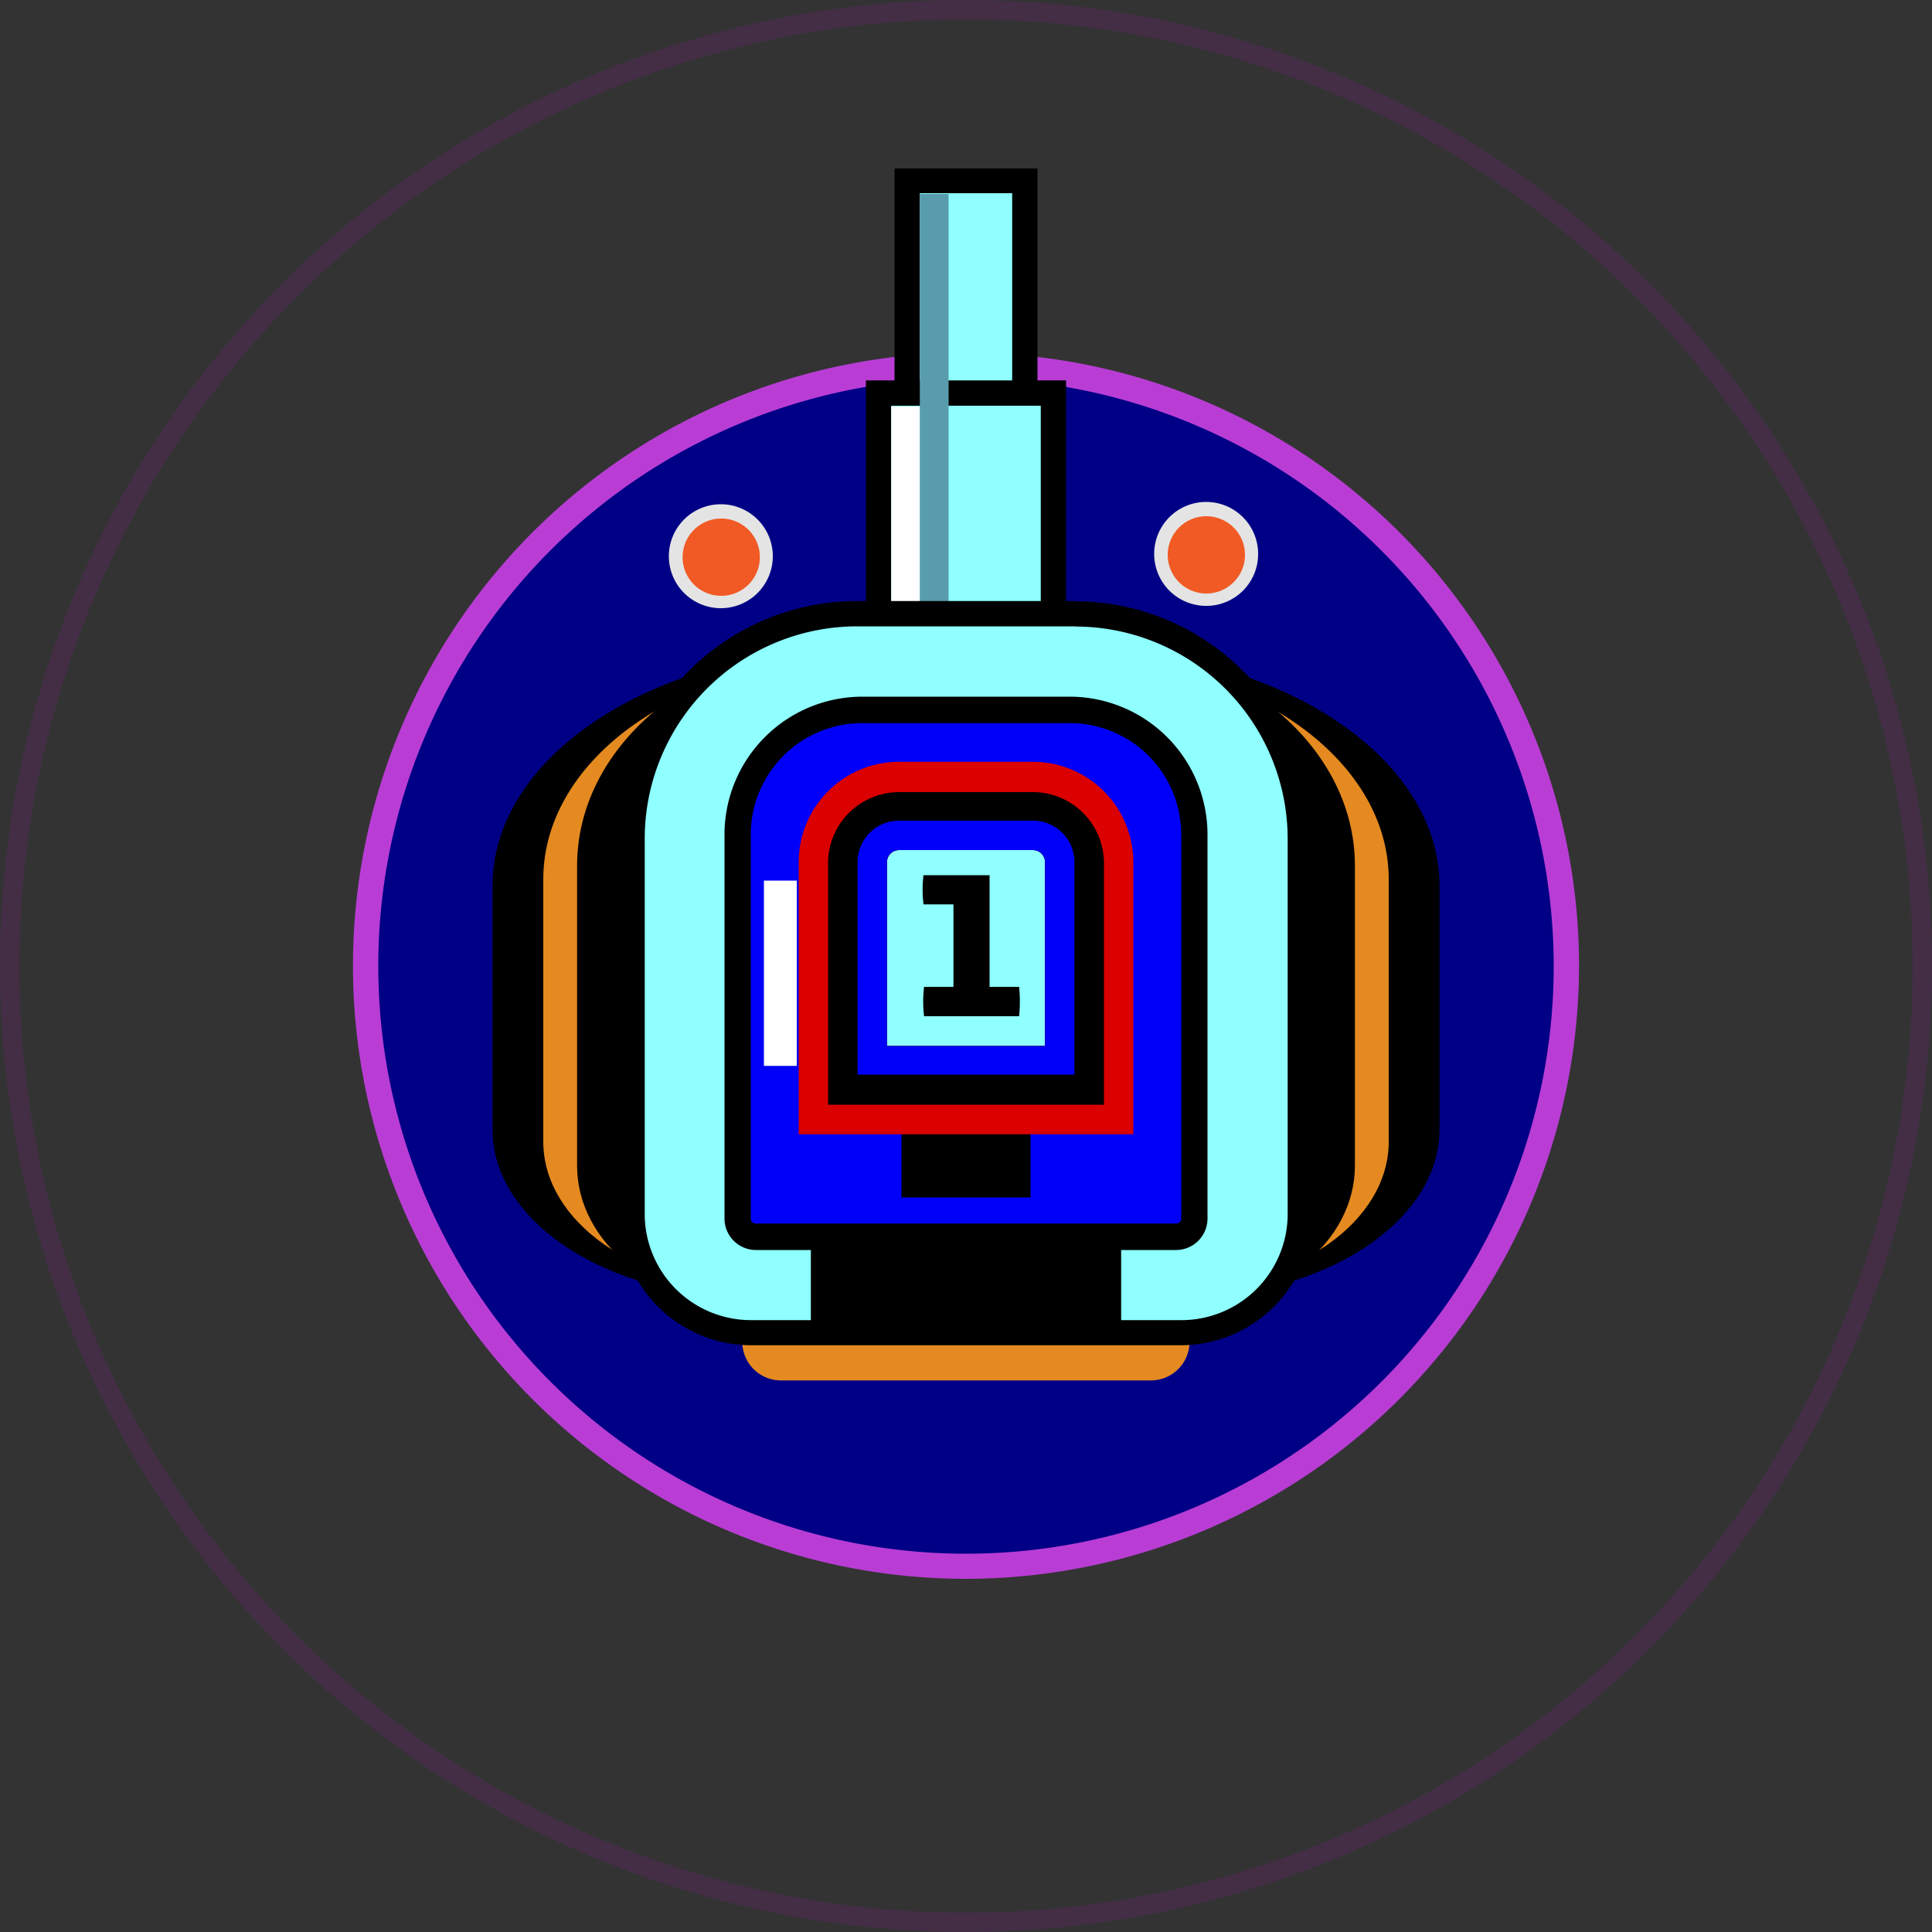 <svg xmlns="http://www.w3.org/2000/svg" viewBox="0 0 100 100"><rect x="0" y="0" width="100" height="100" fill="#333333" stroke="none"/><defs><style>.cls-1{isolation:isolate;}.cls-2{fill:#000086;}.cls-3{fill:#b93dd5;}.cls-4{fill:#f15a24;}.cls-5{fill:#e4e4e4;}.cls-6{fill:#8fffff;}.cls-7{fill:#fff;}.cls-8{mix-blend-mode:multiply;}.cls-9{fill:#599dac;}.cls-10{fill:#e48a20;}.cls-11{fill:#0000f9;}.cls-12{fill:#da0100;}.cls-13{opacity:0.1;}.cls-14{fill:#da00f9;}</style></defs><title>galactic-marine-frame-3</title><g class="cls-1"><g id="Layer_2" data-name="Layer 2"><g id="Towers"><g id="galactic-marine-frame-3"><g id="tower-tier-1-shot-frame-3"><g id="foundation"><circle class="cls-2" cx="50" cy="49.99" r="31.07"/><path class="cls-3" d="M50,81.72A31.73,31.73,0,1,1,81.73,50,31.76,31.76,0,0,1,50,81.72Zm0-62.14A30.42,30.42,0,1,0,80.42,50,30.45,30.45,0,0,0,50,19.58Z"/></g><g id="lights"><g id="left-light"><circle class="cls-4" cx="37.33" cy="28.79" r="2.32"/><path class="cls-5" d="M37.33,31.48A2.69,2.69,0,1,1,40,28.79,2.69,2.69,0,0,1,37.33,31.48Zm0-4.64a2,2,0,1,0,2,1.95A2,2,0,0,0,37.33,26.84Z"/></g><g id="right-light"><circle class="cls-4" cx="62.44" cy="28.68" r="2.32"/><path class="cls-5" d="M62.44,31.36a2.69,2.69,0,1,1,2.68-2.68A2.68,2.68,0,0,1,62.44,31.36Zm0-4.64a2,2,0,1,0,2,2A2,2,0,0,0,62.44,26.72Z"/></g></g><g id="tower"><g id="barrel"><rect class="cls-6" x="46.96" y="9.38" width="6.09" height="11.42"/><path d="M52.39,10v10.1H47.61V10h4.78M53.7,8.72H46.3V21.46h7.4V8.72Z"/><rect class="cls-6" x="45.47" y="20.38" width="9.06" height="12.17"/><path d="M53.87,21V31.89H46.13V21h7.74m1.31-1.31H44.82V33.21H55.18V19.73Z"/><rect class="cls-7" x="46.13" y="21.04" width="1.48" height="10.14"/><g class="cls-8"><rect class="cls-7" x="48.05" y="10.47" width="0.61" height="20.27"/><polygon class="cls-9" points="49.1 10.04 47.61 10.04 47.61 31.18 49.1 31.18 49.1 10.04 49.1 10.04"/></g></g><g id="base"><path class="cls-10" d="M38.43,69.2H61.57a0,0,0,0,1,0,0v.25a2,2,0,0,1-2,2H40.42a2,2,0,0,1-2-2V69.2A0,0,0,0,1,38.43,69.2Z"/><path d="M55.65,38.71c6.06,0,11,3.2,11,7.14V58.46c0,2-2.46,3.58-5.5,3.58H38.87c-3,0-5.5-1.6-5.5-3.58V45.85c0-3.94,4.92-7.14,11-7.14h11.3m0-5.12H44.35c-10.4,0-18.86,5.5-18.86,12.26V58.46c0,4.8,6,8.7,13.38,8.7H61.13c7.38,0,13.38-3.9,13.38-8.7V45.85c0-6.76-8.46-12.26-18.86-12.26Z"/><path class="cls-10" d="M55.65,37.82c6.06,0,11,3.44,11,7.69V59.09c0,2.12-2.46,3.85-5.5,3.85H38.87c-3,0-5.5-1.73-5.5-3.85V45.51c0-4.25,4.92-7.69,11-7.69h11.3m0-3.68H44.35c-9,0-16.23,5.1-16.23,11.37V59.09c0,4.15,4.82,7.53,10.75,7.53H61.13c5.93,0,10.75-3.38,10.75-7.53V45.51c0-6.27-7.28-11.37-16.23-11.37Z"/><path d="M55.65,36c6.06,0,11,3.94,11,8.79V60.33c0,2.43-2.46,4.4-5.5,4.4H38.87c-3,0-5.5-2-5.5-4.4V44.81c0-4.85,4.92-8.79,11-8.79h11.3m0-2.8H44.35c-8,0-14.48,5.2-14.48,11.59V60.33c0,4,4,7.21,9,7.21H61.13c5,0,9-3.24,9-7.21V44.81c0-6.39-6.5-11.59-14.48-11.59Z"/><path class="cls-6" d="M38.87,69a6.17,6.17,0,0,1-6.16-6.16V43.42A11.65,11.65,0,0,1,44.35,31.78h11.3A11.65,11.65,0,0,1,67.29,43.42v19.4A6.17,6.17,0,0,1,61.13,69Z"/><path d="M55.65,32.43a11,11,0,0,1,11,11v19.4a5.5,5.5,0,0,1-5.5,5.5H38.87a5.5,5.5,0,0,1-5.5-5.5V43.42a11,11,0,0,1,11-11h11.3m0-1.31H44.35a12.31,12.31,0,0,0-12.29,12.3v19.4a6.82,6.82,0,0,0,6.81,6.82H61.13a6.82,6.82,0,0,0,6.81-6.82V43.42a12.31,12.31,0,0,0-12.29-12.3Z"/><path class="cls-11" d="M44.62,36.74H55.38a6.44,6.44,0,0,1,6.44,6.44v19.9a.93.93,0,0,1-.93.93H39.12a.93.93,0,0,1-.93-.93V43.18A6.44,6.44,0,0,1,44.62,36.74Z"/><path d="M60.88,64.7H39.12a1.63,1.63,0,0,1-1.62-1.62V43.18a7.14,7.14,0,0,1,7.12-7.12H55.38a7.14,7.14,0,0,1,7.12,7.12v19.9A1.63,1.63,0,0,1,60.88,64.7ZM44.62,37.43a5.77,5.77,0,0,0-5.76,5.75v19.9a.26.26,0,0,0,.26.25H60.88a.26.26,0,0,0,.26-.25V43.18a5.77,5.77,0,0,0-5.76-5.75Z"/><rect x="46.66" y="57.51" width="6.68" height="4.47"/><rect x="41.97" y="64.51" width="16.06" height="4.47"/><path class="cls-6" d="M43.63,56.42V44.62a2.91,2.91,0,0,1,2.9-2.91h6.94a2.91,2.91,0,0,1,2.9,2.91v11.8Z"/><path class="cls-12" d="M53.47,44a.62.62,0,0,1,.62.62v9.52H45.91V44.62a.62.62,0,0,1,.62-.62h6.94m0-4.57H46.53a5.2,5.2,0,0,0-5.19,5.19V58.71H58.66V44.62a5.2,5.2,0,0,0-5.19-5.19Z"/><path d="M53.47,44a.62.62,0,0,1,.62.62v9.52H45.91V44.62a.62.62,0,0,1,.62-.62h6.94m0-3H46.53a3.68,3.68,0,0,0-3.67,3.67V57.18H57.14V44.62A3.68,3.68,0,0,0,53.47,41Z"/><path class="cls-11" d="M53.47,44a.62.62,0,0,1,.62.62v9.52H45.91V44.62a.62.62,0,0,1,.62-.62h6.94m0-1.52H46.53a2.14,2.14,0,0,0-2.14,2.14v11H55.61v-11a2.14,2.14,0,0,0-2.14-2.14Z"/><rect class="cls-7" x="39.54" y="45.58" width="1.7" height="9.59"/></g></g><g id="tier"><path d="M47.83,52.6a6.44,6.44,0,0,1,0-1.52h1.52V46.81H47.8a6.36,6.36,0,0,1,0-1.51h3.42v5.78h1.53a7.72,7.72,0,0,1,0,1.52Z"/></g></g><g class="cls-13"><path class="cls-14" d="M50,1A49,49,0,1,1,1,50,49.05,49.05,0,0,1,50,1m0-1a50,50,0,1,0,50,50A50,50,0,0,0,50,0Z"/></g></g></g></g></g></svg>